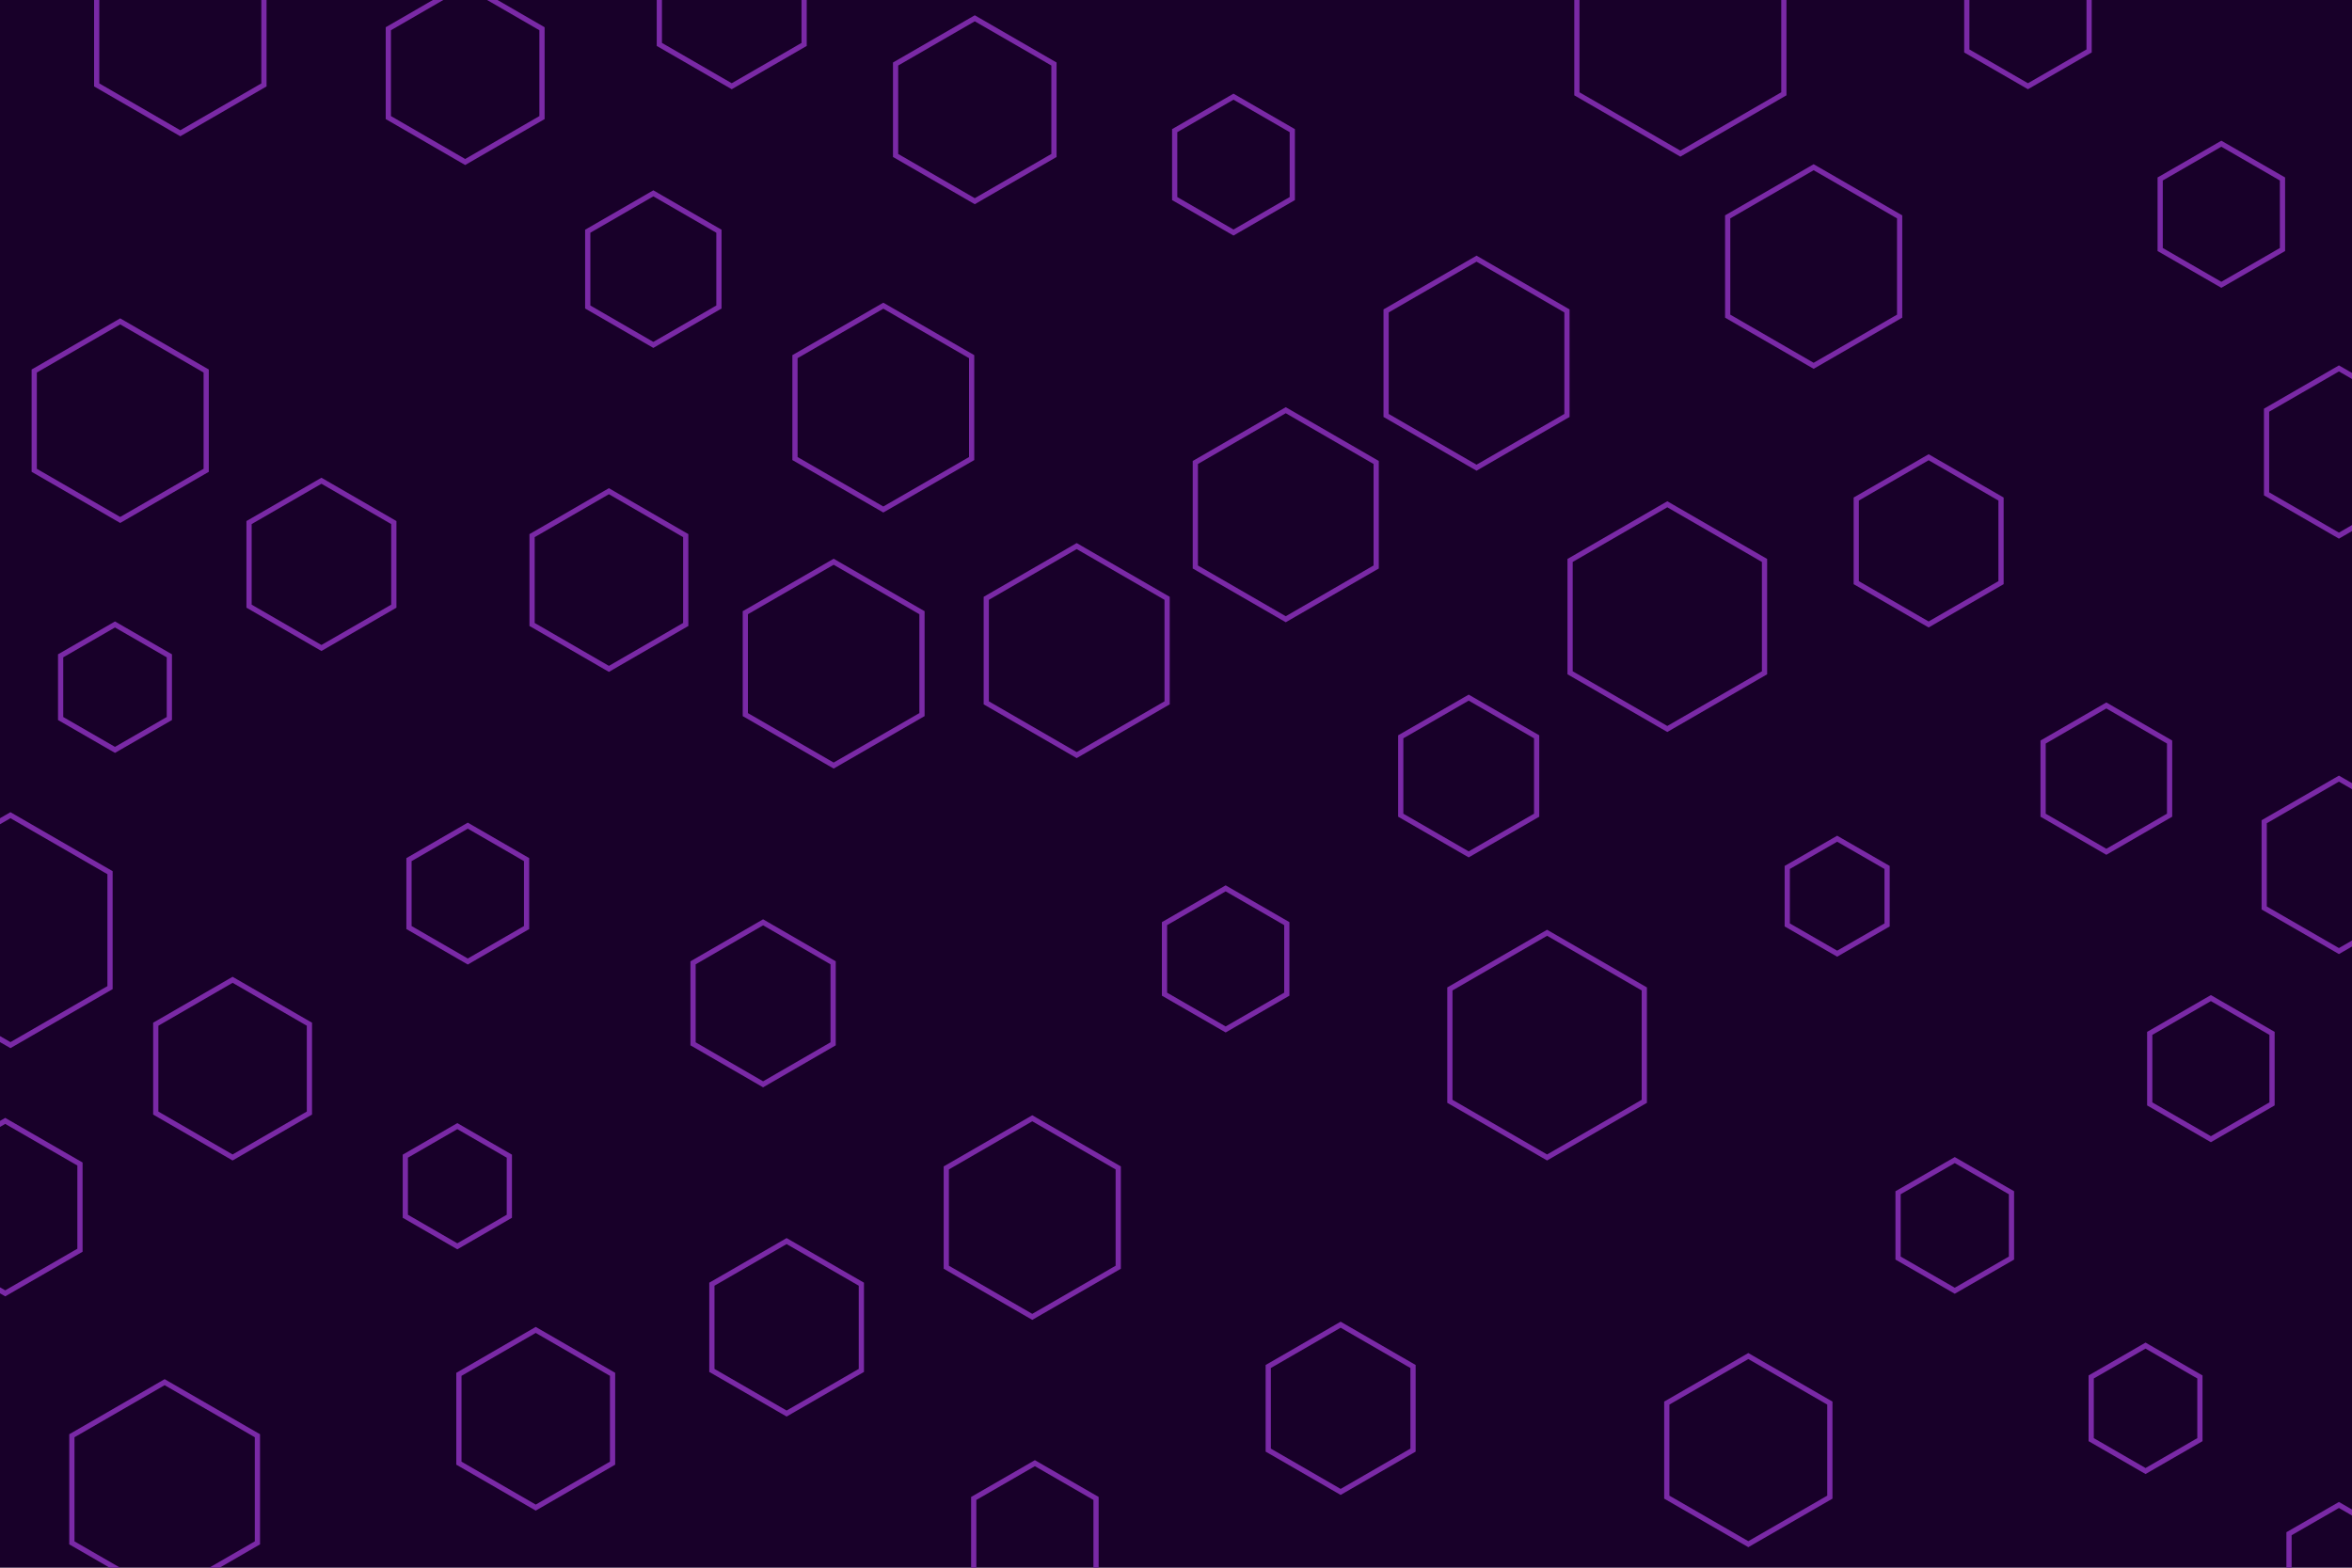 <svg id="visual" viewBox="0 0 900 600" width="900" height="600" xmlns="http://www.w3.org/2000/svg" xmlns:xlink="http://www.w3.org/1999/xlink" version="1.1"><rect width="900" height="600" fill="#180029"></rect><g><g transform="translate(643 13)"><path d="M0 -45.8L39.6 -22.9L39.6 22.9L0 45.8L-39.6 22.9L-39.6 -22.9Z" fill="none" stroke="#7a29a6" stroke-width="2"></path></g><g transform="translate(694 102)"><path d="M0 -38L32.9 -19L32.9 19L0 38L-32.9 19L-32.9 -19Z" fill="none" stroke="#7a29a6" stroke-width="2"></path></g><g transform="translate(205 543)"><path d="M0 -34L29.4 -17L29.4 17L0 34L-29.4 17L-29.4 -17Z" fill="none" stroke="#7a29a6" stroke-width="2"></path></g><g transform="translate(179 342)"><path d="M0 -26L22.5 -13L22.5 13L0 26L-22.5 13L-22.5 -13Z" fill="none" stroke="#7a29a6" stroke-width="2"></path></g><g transform="translate(373 42)"><path d="M0 -35L30.3 -17.5L30.3 17.5L0 35L-30.3 17.5L-30.3 -17.5Z" fill="none" stroke="#7a29a6" stroke-width="2"></path></g><g transform="translate(4 356)"><path d="M0 -44L38.1 -22L38.1 22L0 44L-38.1 22L-38.1 -22Z" fill="none" stroke="#7a29a6" stroke-width="2"></path></g><g transform="translate(895 173)"><path d="M0 -32L27.7 -16L27.7 16L0 32L-27.7 16L-27.7 -16Z" fill="none" stroke="#7a29a6" stroke-width="2"></path></g><g transform="translate(513 539)"><path d="M0 -32L27.7 -16L27.7 16L0 32L-27.7 16L-27.7 -16Z" fill="none" stroke="#7a29a6" stroke-width="2"></path></g><g transform="translate(846 409)"><path d="M0 -27L23.4 -13.5L23.4 13.5L0 27L-23.4 13.5L-23.4 -13.5Z" fill="none" stroke="#7a29a6" stroke-width="2"></path></g><g transform="translate(492 197)"><path d="M0 -40L34.6 -20L34.6 20L0 40L-34.6 20L-34.6 -20Z" fill="none" stroke="#7a29a6" stroke-width="2"></path></g><g transform="translate(395 466)"><path d="M0 -38L32.9 -19L32.9 19L0 38L-32.9 19L-32.9 -19Z" fill="none" stroke="#7a29a6" stroke-width="2"></path></g><g transform="translate(592 400)"><path d="M0 -43L37.2 -21.5L37.2 21.5L0 43L-37.2 21.5L-37.2 -21.5Z" fill="none" stroke="#7a29a6" stroke-width="2"></path></g><g transform="translate(233 222)"><path d="M0 -34L29.4 -17L29.4 17L0 34L-29.4 17L-29.4 -17Z" fill="none" stroke="#7a29a6" stroke-width="2"></path></g><g transform="translate(669 555)"><path d="M0 -36L31.2 -18L31.2 18L0 36L-31.2 18L-31.2 -18Z" fill="none" stroke="#7a29a6" stroke-width="2"></path></g><g transform="translate(895 331)"><path d="M0 -33L28.6 -16.5L28.6 16.5L0 33L-28.6 16.5L-28.6 -16.5Z" fill="none" stroke="#7a29a6" stroke-width="2"></path></g><g transform="translate(776 6)"><path d="M0 -27L23.4 -13.5L23.4 13.5L0 27L-23.4 13.5L-23.4 -13.5Z" fill="none" stroke="#7a29a6" stroke-width="2"></path></g><g transform="translate(44 263)"><path d="M0 -24L20.8 -12L20.8 12L0 24L-20.8 12L-20.8 -12Z" fill="none" stroke="#7a29a6" stroke-width="2"></path></g><g transform="translate(46 161)"><path d="M0 -38L32.9 -19L32.9 19L0 38L-32.9 19L-32.9 -19Z" fill="none" stroke="#7a29a6" stroke-width="2"></path></g><g transform="translate(69 14)"><path d="M0 -37L32 -18.5L32 18.5L0 37L-32 18.5L-32 -18.5Z" fill="none" stroke="#7a29a6" stroke-width="2"></path></g><g transform="translate(250 103)"><path d="M0 -29L25.1 -14.5L25.1 14.5L0 29L-25.1 14.5L-25.1 -14.5Z" fill="none" stroke="#7a29a6" stroke-width="2"></path></g><g transform="translate(562 297)"><path d="M0 -30L26 -15L26 15L0 30L-26 15L-26 -15Z" fill="none" stroke="#7a29a6" stroke-width="2"></path></g><g transform="translate(821 539)"><path d="M0 -24L20.8 -12L20.8 12L0 24L-20.8 12L-20.8 -12Z" fill="none" stroke="#7a29a6" stroke-width="2"></path></g><g transform="translate(63 570)"><path d="M0 -41L35.5 -20.5L35.5 20.5L0 41L-35.5 20.5L-35.5 -20.5Z" fill="none" stroke="#7a29a6" stroke-width="2"></path></g><g transform="translate(412 249)"><path d="M0 -40L34.6 -20L34.6 20L0 40L-34.6 20L-34.6 -20Z" fill="none" stroke="#7a29a6" stroke-width="2"></path></g><g transform="translate(703 343)"><path d="M0 -22L19.1 -11L19.1 11L0 22L-19.1 11L-19.1 -11Z" fill="none" stroke="#7a29a6" stroke-width="2"></path></g><g transform="translate(123 216)"><path d="M0 -32L27.7 -16L27.7 16L0 32L-27.7 16L-27.7 -16Z" fill="none" stroke="#7a29a6" stroke-width="2"></path></g><g transform="translate(472 63)"><path d="M0 -26L22.5 -13L22.5 13L0 26L-22.5 13L-22.5 -13Z" fill="none" stroke="#7a29a6" stroke-width="2"></path></g><g transform="translate(850 82)"><path d="M0 -27L23.4 -13.5L23.4 13.5L0 27L-23.4 13.5L-23.4 -13.5Z" fill="none" stroke="#7a29a6" stroke-width="2"></path></g><g transform="translate(178 28)"><path d="M0 -34L29.4 -17L29.4 17L0 34L-29.4 17L-29.4 -17Z" fill="none" stroke="#7a29a6" stroke-width="2"></path></g><g transform="translate(175 454)"><path d="M0 -23L19.9 -11.5L19.9 11.5L0 23L-19.9 11.5L-19.9 -11.5Z" fill="none" stroke="#7a29a6" stroke-width="2"></path></g><g transform="translate(469 367)"><path d="M0 -27L23.4 -13.5L23.4 13.5L0 27L-23.4 13.5L-23.4 -13.5Z" fill="none" stroke="#7a29a6" stroke-width="2"></path></g><g transform="translate(89 409)"><path d="M0 -34L29.4 -17L29.4 17L0 34L-29.4 17L-29.4 -17Z" fill="none" stroke="#7a29a6" stroke-width="2"></path></g><g transform="translate(292 384)"><path d="M0 -31L26.8 -15.5L26.8 15.5L0 31L-26.8 15.5L-26.8 -15.5Z" fill="none" stroke="#7a29a6" stroke-width="2"></path></g><g transform="translate(565 139)"><path d="M0 -40L34.6 -20L34.6 20L0 40L-34.6 20L-34.6 -20Z" fill="none" stroke="#7a29a6" stroke-width="2"></path></g><g transform="translate(319 254)"><path d="M0 -39L33.8 -19.5L33.8 19.5L0 39L-33.8 19.5L-33.8 -19.5Z" fill="none" stroke="#7a29a6" stroke-width="2"></path></g><g transform="translate(738 207)"><path d="M0 -32L27.7 -16L27.7 16L0 32L-27.7 16L-27.7 -16Z" fill="none" stroke="#7a29a6" stroke-width="2"></path></g><g transform="translate(301 508)"><path d="M0 -33L28.6 -16.5L28.6 16.5L0 33L-28.6 16.5L-28.6 -16.5Z" fill="none" stroke="#7a29a6" stroke-width="2"></path></g><g transform="translate(396 587)"><path d="M0 -27L23.4 -13.5L23.4 13.5L0 27L-23.4 13.5L-23.4 -13.5Z" fill="none" stroke="#7a29a6" stroke-width="2"></path></g><g transform="translate(338 156)"><path d="M0 -39L33.8 -19.5L33.8 19.5L0 39L-33.8 19.5L-33.8 -19.5Z" fill="none" stroke="#7a29a6" stroke-width="2"></path></g><g transform="translate(748 469)"><path d="M0 -25L21.7 -12.5L21.7 12.5L0 25L-21.7 12.5L-21.7 -12.5Z" fill="none" stroke="#7a29a6" stroke-width="2"></path></g><g transform="translate(806 298)"><path d="M0 -28L24.2 -14L24.2 14L0 28L-24.2 14L-24.2 -14Z" fill="none" stroke="#7a29a6" stroke-width="2"></path></g><g transform="translate(280 1)"><path d="M0 -32L27.7 -16L27.7 16L0 32L-27.7 16L-27.7 -16Z" fill="none" stroke="#7a29a6" stroke-width="2"></path></g><g transform="translate(2 462)"><path d="M0 -33L28.6 -16.5L28.6 16.5L0 33L-28.6 16.5L-28.6 -16.5Z" fill="none" stroke="#7a29a6" stroke-width="2"></path></g><g transform="translate(638 236)"><path d="M0 -43L37.2 -21.5L37.2 21.5L0 43L-37.2 21.5L-37.2 -21.5Z" fill="none" stroke="#7a29a6" stroke-width="2"></path></g><g transform="translate(895 598)"><path d="M0 -22L19.1 -11L19.1 11L0 22L-19.1 11L-19.1 -11Z" fill="none" stroke="#7a29a6" stroke-width="2"></path></g></g></svg>